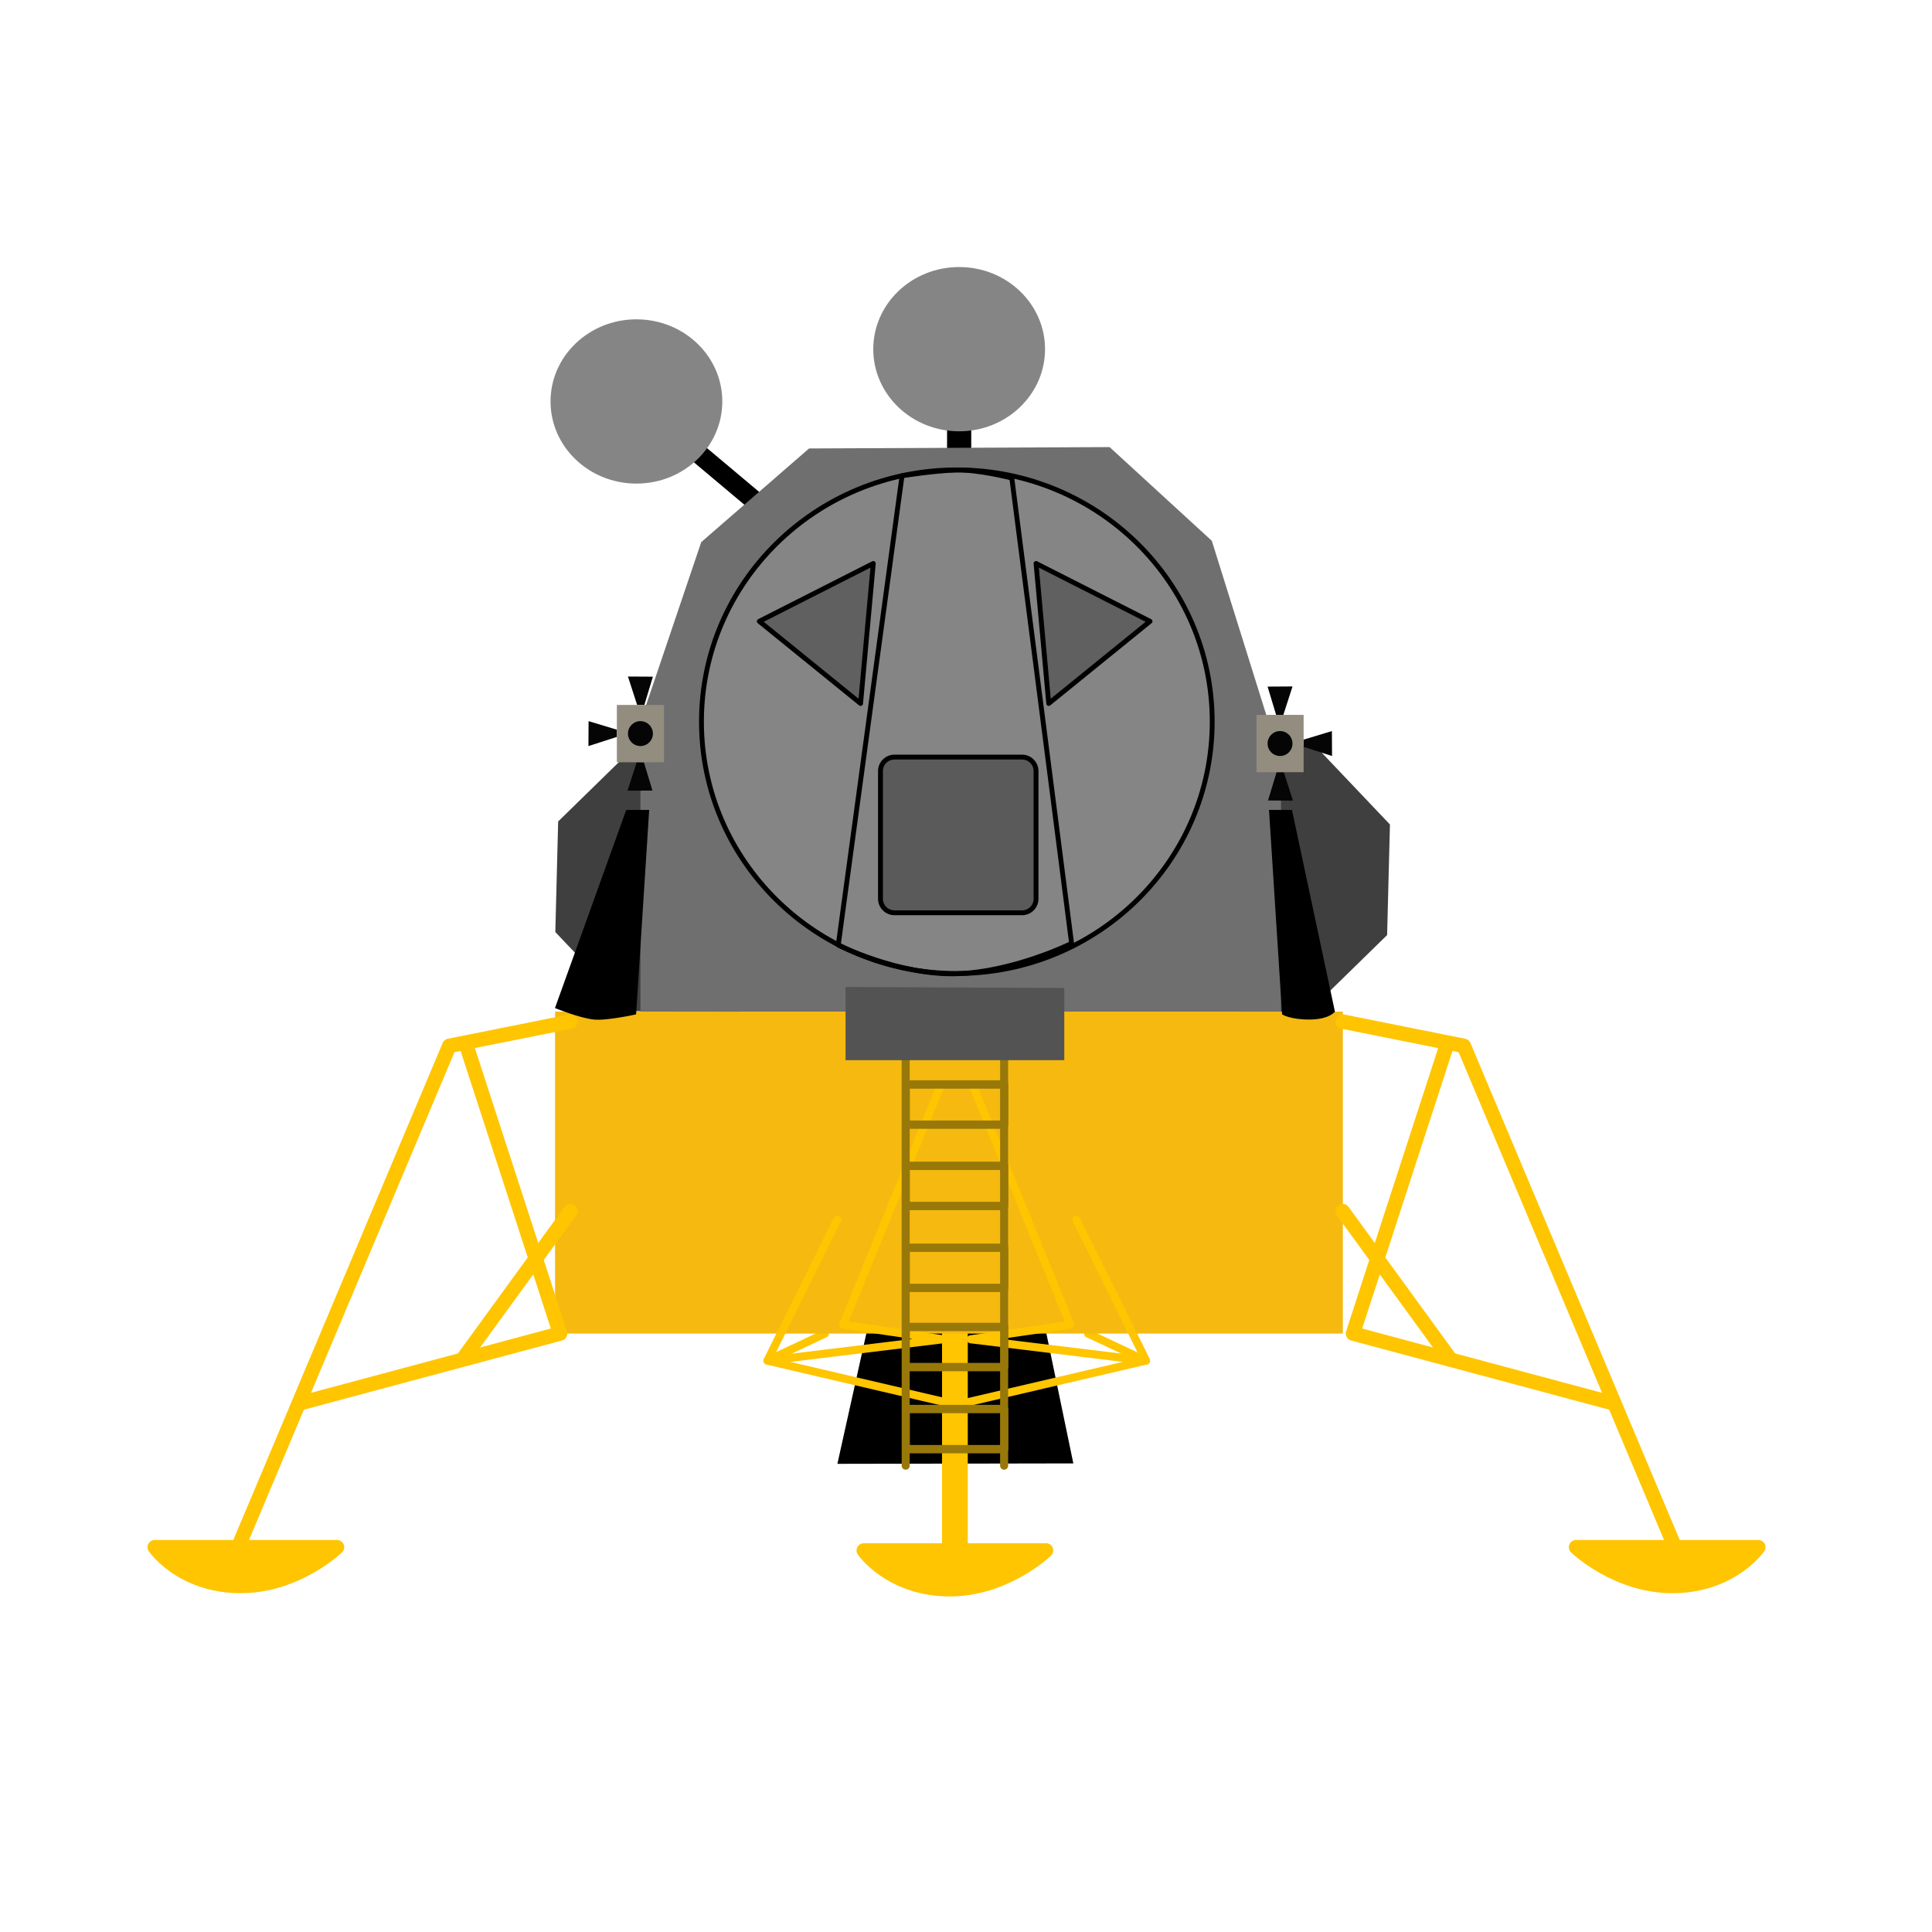 <?xml version="1.0" encoding="UTF-8" standalone="no"?>
<!DOCTYPE svg PUBLIC "-//W3C//DTD SVG 1.1//EN" "http://www.w3.org/Graphics/SVG/1.1/DTD/svg11.dtd">
<svg width="100%" height="100%" viewBox="0 0 250 250" version="1.1" xmlns="http://www.w3.org/2000/svg" xmlns:xlink="http://www.w3.org/1999/xlink" xml:space="preserve" xmlns:serif="http://www.serif.com/" style="fill-rule:evenodd;clip-rule:evenodd;stroke-linecap:round;stroke-linejoin:round;stroke-miterlimit:1.5;">
    <g transform="matrix(0.885,0,0,1.347,14.186,-59.931)">
        <path d="M110.654,172.558L106.409,185.115L140.908,185.074L136.957,172.558L110.654,172.558Z"/>
    </g>
    <g transform="matrix(0.917,0.4,-0.4,0.917,20.48,-70.781)">
        <path d="M203.952,93.409L216.945,98.9L222.328,112.157L216.945,125.413L203.952,130.904L190.958,125.413L185.576,112.157L190.958,98.9L203.952,93.409Z" style="fill:rgb(63,63,63);"/>
    </g>
    <g transform="matrix(0.917,0.4,-0.4,0.917,-53.085,-70.781)">
        <path d="M203.952,93.409L216.945,98.9L222.328,112.157L216.945,125.413L203.952,130.904L190.958,125.413L185.576,112.157L190.958,98.9L203.952,93.409Z" style="fill:rgb(63,63,63);"/>
    </g>
    <path d="M82.353,51.948L98.253,65.3" style="fill:none;stroke:black;stroke-width:2.5px;"/>
    <path d="M124.114,45.183L124.114,58.624" style="fill:none;stroke:black;stroke-width:3.13px;"/>
    <path d="M82.872,91.219L81.686,87.961L84.913,87.997L84.086,91.219" style="fill:none;"/>
    <path d="M123.566,137.185L123.564,200.627" style="fill:none;stroke:rgb(255,197,0);stroke-width:3.33px;"/>
    <path d="M106.757,172.558L99.305,176.069L122.774,181.551" style="fill:none;stroke:rgb(255,197,0);stroke-width:1.04px;"/>
    <g transform="matrix(-1,0,0,1,247.549,0)">
        <path d="M106.757,172.558L99.305,176.069L122.774,181.551" style="fill:none;stroke:rgb(255,197,0);stroke-width:1.04px;"/>
    </g>
    <path d="M90.74,70.148L104.694,58.031L143.581,57.853L156.809,69.981L165.762,98.606L165.762,130.904L82.872,130.904L82.872,93.409L90.74,70.148Z" style="fill:rgb(111,111,111);"/>
    <path d="M100.043,80.536L114.509,72.221L111.059,89.794L100.043,80.536Z" style="fill:none;"/>
    <path d="M135.998,89.794L147.643,81.008L134.064,72.221L135.998,89.794Z" style="fill:none;"/>
    <g transform="matrix(1.049,0,0,1,-8.831,-0.912)">
        <rect x="76.888" y="131.816" width="97.178" height="41.654" style="fill:rgb(245,185,16);"/>
    </g>
    <g>
        <path d="M73.812,132.19L58.136,135.331L30.813,200.208L38.638,181.628L72.474,172.558L60.234,134.911" style="fill:none;stroke:rgb(255,197,0);stroke-width:1.87px;"/>
        <path d="M20.024,200.208L43.609,200.208C43.609,200.208 38.253,205.376 30.813,205.222C23.373,205.069 20.024,200.208 20.024,200.208Z" style="fill:rgb(255,197,0);stroke:rgb(255,197,0);stroke-width:1.87px;"/>
        <g transform="matrix(1,0,0,1,91.748,0.42)">
            <path d="M20.024,200.208L43.609,200.208C43.609,200.208 38.253,205.376 30.813,205.222C23.373,205.069 20.024,200.208 20.024,200.208Z" style="fill:rgb(255,197,0);stroke:rgb(255,197,0);stroke-width:1.87px;"/>
        </g>
        <path d="M59.988,175.711L73.812,156.713" style="fill:none;stroke:rgb(255,197,0);stroke-width:1.87px;"/>
    </g>
    <g transform="matrix(-1,0,0,1,247.549,0)">
        <path d="M73.812,132.19L58.136,135.331L30.813,200.208L38.638,181.628L72.474,172.558L60.234,134.911" style="fill:none;stroke:rgb(255,197,0);stroke-width:1.87px;"/>
        <path d="M20.024,200.208L43.609,200.208C43.609,200.208 38.253,205.376 30.813,205.222C23.373,205.069 20.024,200.208 20.024,200.208Z" style="fill:rgb(255,197,0);stroke:rgb(255,197,0);stroke-width:1.87px;"/>
        <path d="M59.988,175.711L73.812,156.713" style="fill:none;stroke:rgb(255,197,0);stroke-width:1.87px;"/>
    </g>
    <g transform="matrix(1.042,0,0,1.042,-7.45,-7.864)">
        <ellipse cx="125.973" cy="97.171" rx="31.713" ry="31.271" style="fill:rgb(152,152,152);fill-opacity:0.54;stroke:black;stroke-width:0.6px;"/>
    </g>
    <path d="M116.722,61.564L108.468,122.293C108.468,122.293 116.339,126.223 123.774,126C131.21,125.777 138.665,122.073 138.665,122.073L130.928,61.859C130.928,61.859 126.569,60.743 123.774,60.818C120.98,60.893 116.722,61.564 116.722,61.564Z" style="fill:none;stroke:black;stroke-width:0.63px;"/>
    <path d="M134.064,99.776C134.064,98.777 133.253,97.966 132.254,97.966L115.744,97.966C114.745,97.966 113.933,98.777 113.933,99.776L113.933,116.302C113.933,117.302 114.745,118.113 115.744,118.113L132.254,118.113C133.253,118.113 134.064,117.302 134.064,116.302L134.064,99.776Z" style="fill:rgb(90,90,90);stroke:black;stroke-width:0.63px;"/>
    <path d="M98.253,80.399L111.36,91.029L113.002,72.913L98.253,80.399Z" style="fill:rgb(96,96,96);stroke:black;stroke-width:0.63px;"/>
    <g transform="matrix(-1,0,0,1,247.066,0)">
        <path d="M98.253,80.399L111.36,91.029L113.002,72.913L98.253,80.399Z" style="fill:rgb(96,96,96);stroke:black;stroke-width:0.63px;"/>
    </g>
    <path d="M121.769,140.327L109.104,171.427L122.003,173.301L99.305,176.069L108.345,157.822" style="fill:none;stroke:rgb(255,197,0);stroke-width:1.04px;"/>
    <g transform="matrix(-1,0,0,1,247.611,0)">
        <path d="M121.769,140.327L109.104,171.427L122.003,173.301L99.305,176.069L108.345,157.822" style="fill:none;stroke:rgb(255,197,0);stroke-width:1.04px;"/>
    </g>
    <g>
        <g transform="matrix(1.012,0,0,1.089,-1.706,-12.412)">
            <rect x="117.521" y="140.263" width="12.591" height="4.771" style="fill:none;stroke:rgb(152,120,9);stroke-width:0.99px;"/>
        </g>
        <g transform="matrix(1.012,0,0,1.089,-1.706,-1.888)">
            <rect x="117.521" y="140.263" width="12.591" height="4.771" style="fill:none;stroke:rgb(152,120,9);stroke-width:0.99px;"/>
        </g>
        <g transform="matrix(1.012,0,0,1.089,-1.706,8.711)">
            <rect x="117.521" y="140.263" width="12.591" height="4.771" style="fill:none;stroke:rgb(152,120,9);stroke-width:0.99px;"/>
        </g>
        <g transform="matrix(1.012,0,0,1.089,-1.706,18.96)">
            <rect x="117.521" y="140.263" width="12.591" height="4.771" style="fill:none;stroke:rgb(152,120,9);stroke-width:0.99px;"/>
        </g>
        <g transform="matrix(1.012,0,0,1.089,-1.706,29.58)">
            <rect x="117.521" y="140.263" width="12.591" height="4.771" style="fill:none;stroke:rgb(152,120,9);stroke-width:0.99px;"/>
        </g>
        <path d="M117.195,137.021L117.195,189.659" style="fill:none;stroke:rgb(152,120,9);stroke-width:1.04px;"/>
        <path d="M129.934,137.021L129.934,189.659" style="fill:none;stroke:rgb(152,120,9);stroke-width:1.04px;"/>
    </g>
    <ellipse cx="124.114" cy="45.183" rx="11.113" ry="10.628" style="fill:rgb(133,133,133);"/>
    <g transform="matrix(1,0,0,1,-41.761,6.765)">
        <ellipse cx="124.114" cy="45.183" rx="11.113" ry="10.628" style="fill:rgb(133,133,133);"/>
    </g>
    <g transform="matrix(-1,0,0,1,248.509,1.285)">
        <g transform="matrix(1,0,0,1,-0.486,0)">
            <path d="M82.872,98.637L81.686,102.315L84.913,102.296L83.806,98.637" style="fill:rgb(5,5,5);"/>
        </g>
        <g transform="matrix(1,0,0,-1,-0.428,189.857)">
            <path d="M82.872,98.637L81.686,102.315L84.913,102.296L83.806,98.637" style="fill:rgb(5,5,5);"/>
        </g>
        <g transform="matrix(6.12323e-17,-1,-1,-6.12323e-17,178.458,178.228)">
            <path d="M82.872,98.637L81.686,102.315L84.913,102.296L83.806,98.637" style="fill:rgb(5,5,5);"/>
        </g>
        <rect x="79.821" y="91.219" width="6.102" height="7.418" style="fill:rgb(146,141,126);"/>
        <g transform="matrix(1,0,0,1,-0.428,0)">
            <circle cx="83.3" cy="94.928" r="1.613" style="fill:rgb(5,5,5);"/>
        </g>
    </g>
    <path d="M81.033,104.808L71.812,130.443C71.812,130.443 74.938,131.716 76.825,131.927C78.477,132.112 82.312,131.258 82.312,131.258L84.005,104.803L81.033,104.808Z"/>
    <g transform="matrix(-1,0,0,1,248.214,0)">
        <path d="M81.033,104.808L75.476,130.904C75.476,130.904 76.159,131.904 78.72,131.926C81.281,131.949 82.312,131.258 82.312,131.258L84.005,104.803L81.033,104.808Z"/>
    </g>
    <g>
        <g transform="matrix(1,0,0,1,-0.486,0)">
            <path d="M82.872,98.637L81.686,102.315L84.913,102.296L83.806,98.637" style="fill:rgb(5,5,5);"/>
        </g>
        <g transform="matrix(1,0,0,-1,-0.428,189.857)">
            <path d="M82.872,98.637L81.686,102.315L84.913,102.296L83.806,98.637" style="fill:rgb(5,5,5);"/>
        </g>
        <g transform="matrix(6.12323e-17,-1,-1,-6.12323e-17,178.458,178.228)">
            <path d="M82.872,98.637L81.686,102.315L84.913,102.296L83.806,98.637" style="fill:rgb(5,5,5);"/>
        </g>
        <rect x="79.821" y="91.219" width="6.102" height="7.418" style="fill:rgb(146,141,126);"/>
        <g transform="matrix(1,0,0,1,-0.428,0)">
            <circle cx="83.3" cy="94.928" r="1.613" style="fill:rgb(5,5,5);"/>
        </g>
    </g>
    <g transform="matrix(1,0,0,1,-1.239,0)">
        <path d="M110.654,127.714L110.654,137.185L138.957,137.185L138.957,127.842L110.654,127.714Z" style="fill:rgb(83,83,83);"/>
    </g>
</svg>
